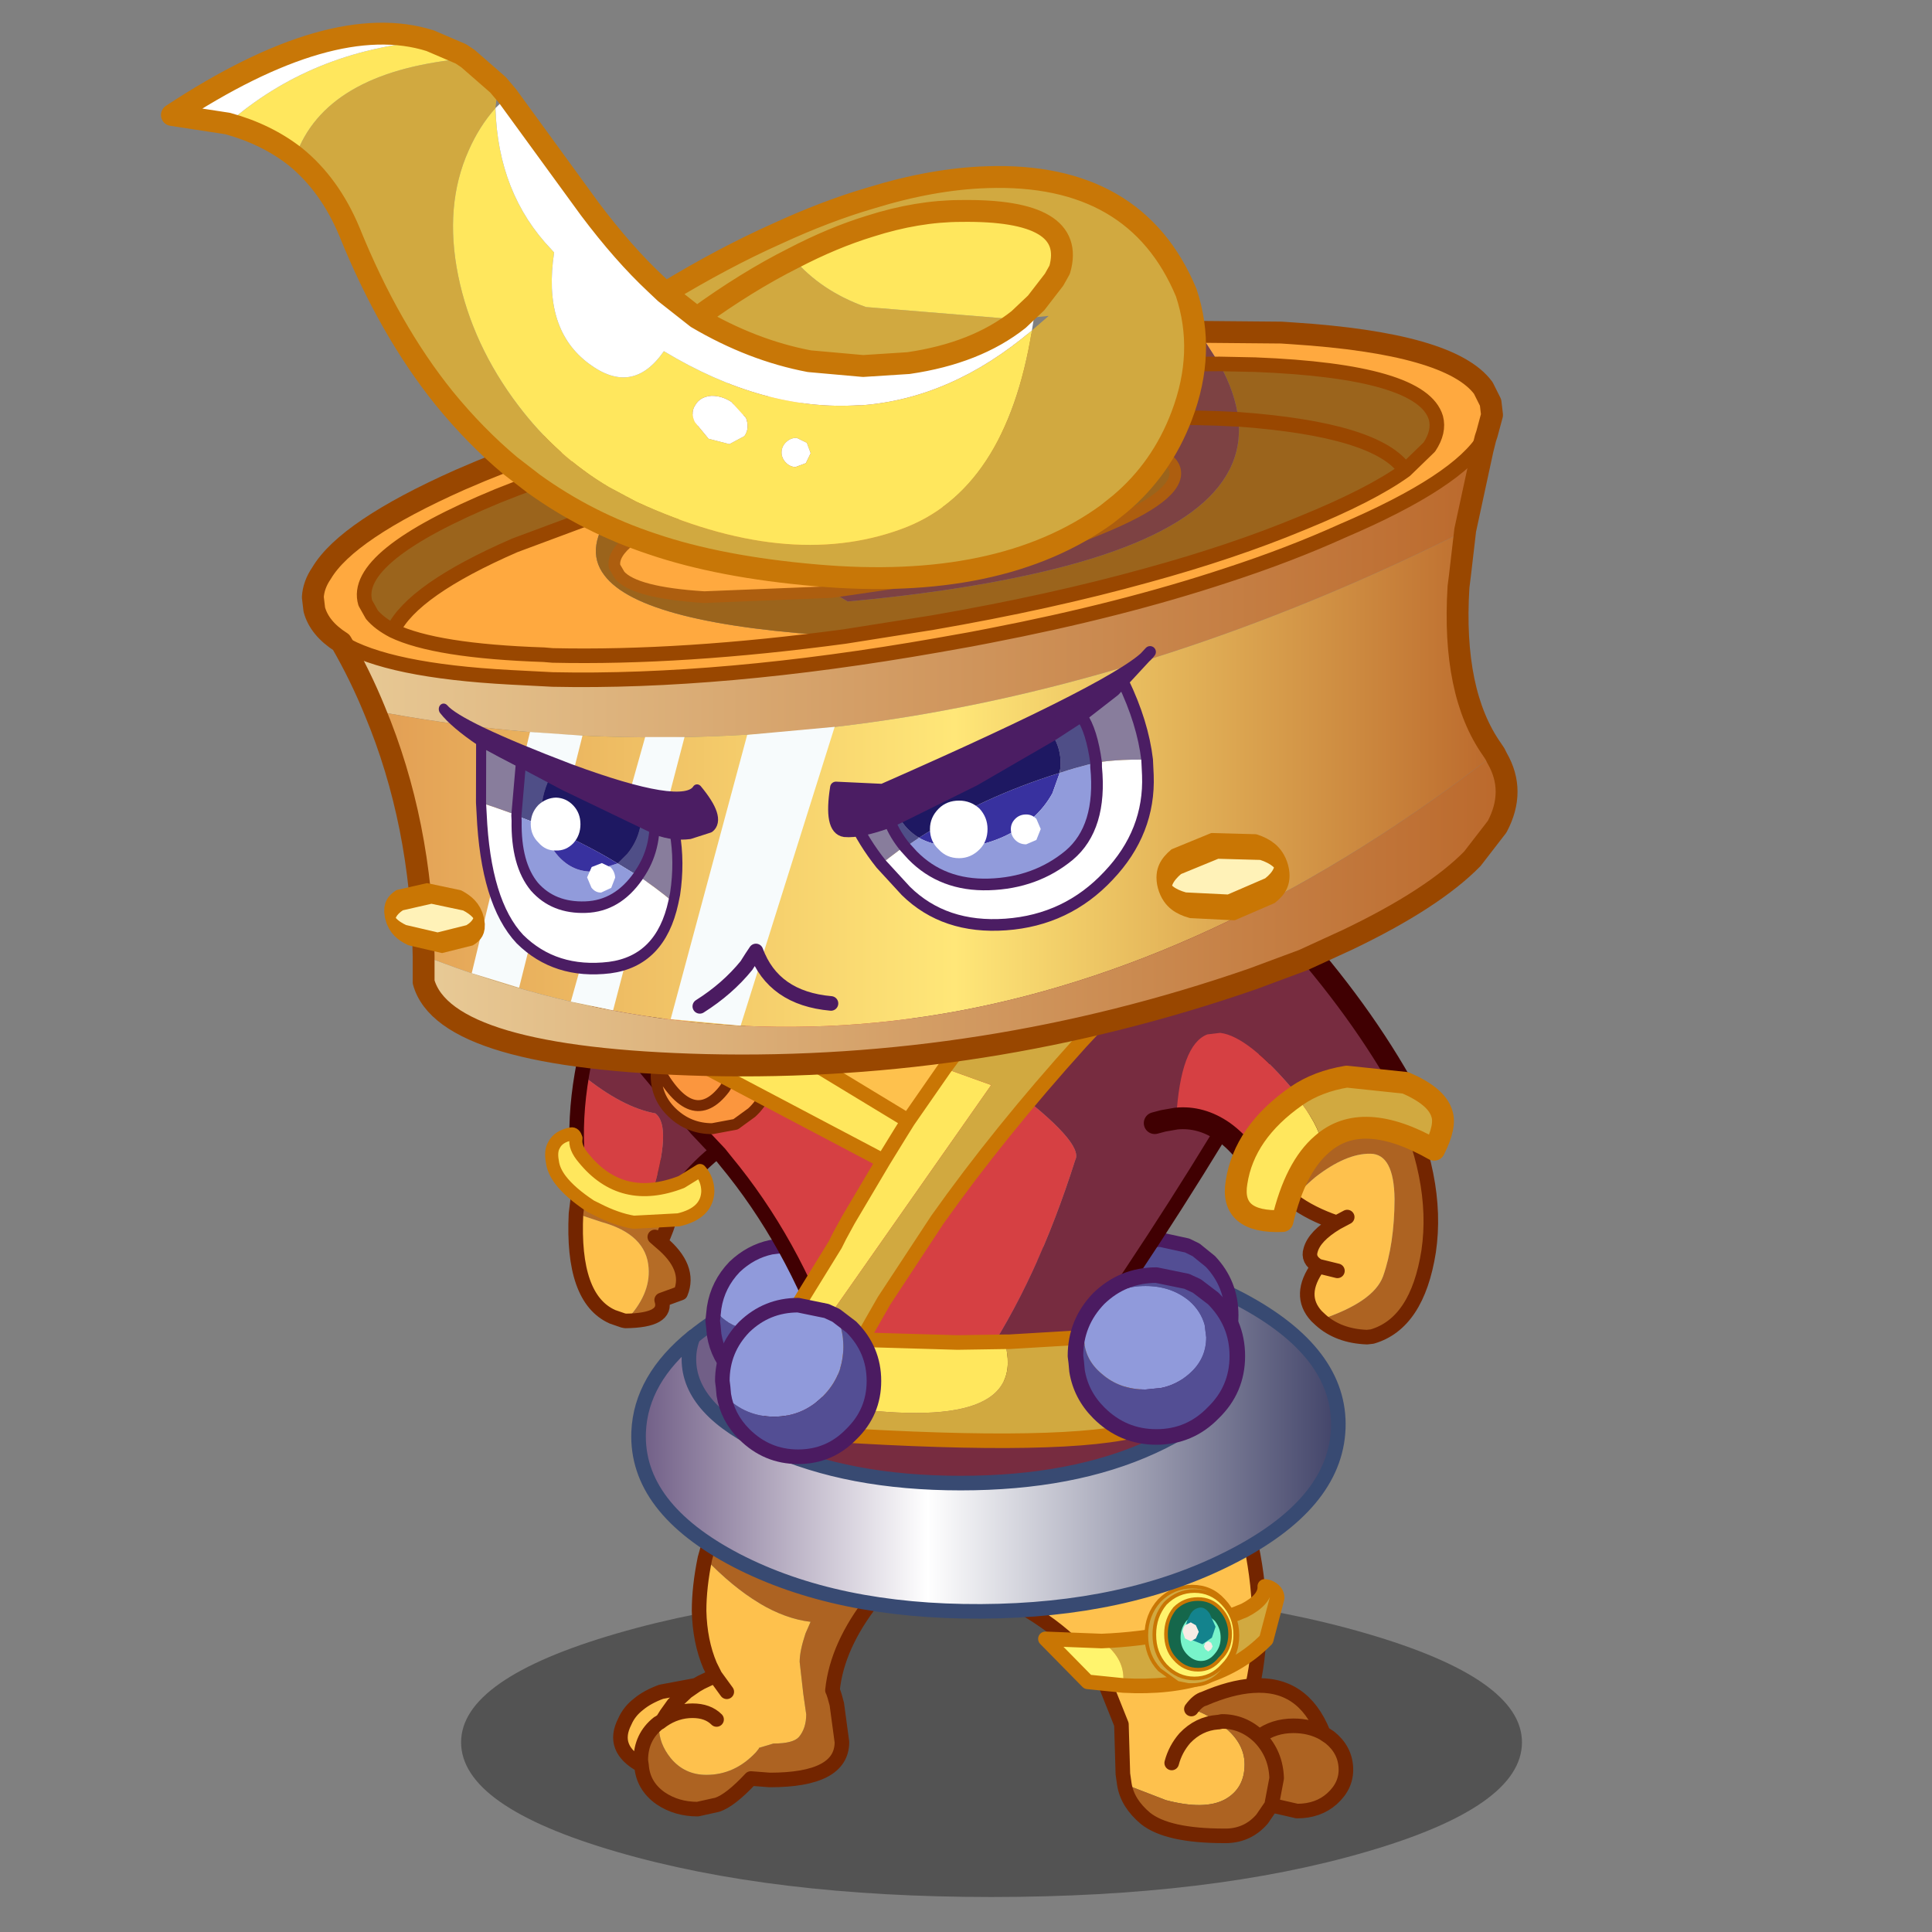 <svg xmlns:ffdec="https://www.free-decompiler.com/flash" xmlns:xlink="http://www.w3.org/1999/xlink" ffdec:objectType="frame" height="90" width="90" xmlns="http://www.w3.org/2000/svg"><rect width="100%" height="100%" fill="#808080" stroke="none"/><use ffdec:characterId="34" height="88.45" transform="translate(-.65 .55)" width="74" xlink:href="#a"/><defs><g id="a" transform="translate(.65 -.55)"><use ffdec:characterId="1" height="42.3" transform="translate(21.48 73.988) scale(.34)" width="145.35" xlink:href="#b"/><use ffdec:characterId="2" height="20.7" transform="translate(28.56 70.56) scale(.679)" width="18.65" xlink:href="#c"/><use ffdec:characterId="3" height="21.65" transform="translate(46.91 71.16) scale(.679)" width="23.75" xlink:href="#d"/><use ffdec:characterId="4" height="7.85" transform="translate(48.36 73.56) scale(.679)" width="16.9" xlink:href="#e"/><use ffdec:characterId="5" height="6.95" transform="translate(53.332 73.844) scale(.679)" width="6.45" xlink:href="#f"/><use ffdec:characterId="6" height="16.6" transform="translate(31.914 57.86) scale(.679)" width="37.5" xlink:href="#g"/><use ffdec:characterId="7" height="23.45" transform="matrix(.673 -.089 .089 .673 24.946 46.407)" width="21" xlink:href="#h"/><use ffdec:characterId="8" height="8.95" transform="matrix(.6 -.112 .112 .6 25.173 52.78)" width="12.3" xlink:href="#i"/><use ffdec:characterId="9" height="11.4" transform="translate(32.86 57.66) scale(.679)" width="11.4" xlink:href="#j"/><use ffdec:characterId="10" height="9.5" transform="translate(35.273 63.622) scale(.679)" width="30.15" xlink:href="#k"/><use ffdec:characterId="11" height="25.1" transform="translate(29.41 58.36) scale(.679)" width="49" xlink:href="#l"/><use ffdec:characterId="12" height="11.4" transform="matrix(.637 0 0 .677 50.431 57.411)" width="11.4" xlink:href="#m"/><use ffdec:characterId="13" height="34.45" transform="translate(29.277 40.594) scale(.679)" width="45.15" xlink:href="#n"/><use ffdec:characterId="14" height="18.05" transform="rotate(9.544 -267.014 381.873) scale(.679)" width="12.7" xlink:href="#o"/><use ffdec:characterId="15" height="19.05" transform="rotate(9.544 -225.411 350.369) scale(.679)" width="18.75" xlink:href="#p"/><use ffdec:characterId="16" height="12.6" transform="rotate(9.544 -261.77 372.755) scale(.679)" width="14.8" xlink:href="#q"/><use ffdec:characterId="17" height="8.25" transform="translate(38.21 61.86) scale(.679)" width="22.6" xlink:href="#r"/><use ffdec:characterId="18" height="25.85" transform="translate(30.896 46.234) scale(.679)" width="31.85" xlink:href="#s"/><use ffdec:characterId="19" height="11.4" transform="translate(49.737 59.037) scale(.725)" width="11.4" xlink:href="#t"/><use ffdec:characterId="20" height="11.4" transform="translate(33.31 60.46) scale(.679)" width="11.4" xlink:href="#u"/><use ffdec:characterId="21" height="51.9" transform="translate(14.064 14.916) scale(.679)" width="83.4" xlink:href="#v"/><use ffdec:characterId="22" height="37.25" transform="rotate(2.781 -7.472 159.53) scale(.679)" width="72.4" xlink:href="#w"/><use ffdec:characterId="23" height="19.55" transform="translate(38.568 30.098) scale(.679)" width="22.5" xlink:href="#x"/><use ffdec:characterId="24" height="20.35" transform="matrix(-.576 .1 .115 .664 32.178 30.773)" width="20.45" xlink:href="#y"/><use ffdec:characterId="25" height="7" transform="matrix(-.576 .1 .115 .664 27.95 36.8)" width="5.95" xlink:href="#z"/><use ffdec:characterId="26" height="4.8" transform="translate(32.26 43.96) scale(.679)" width="10" xlink:href="#A"/><use ffdec:characterId="27" height="5.1" transform="matrix(.427 -.076 .213 .796 53.398 39.347)" width="14.2" xlink:href="#B"/><use ffdec:characterId="27" height="5.1" transform="matrix(.325 .001 .137 .638 17.585 41.134)" width="14.2" xlink:href="#B"/></g><g id="c"><path d="M5.8 2.5 6.5 0l11.15 4.95q-2.6 3.15-3.05 6.2l-.05.4.05.1.1.3.15.55.35 2.6q0 2.6-4.95 2.6l-1.3-.1q-1.4 1.5-2.3 1.8l-1.35.3q-1.45 0-2.55-.75-1.2-.85-1.3-2.25l-.05-.35q0-1.6 1.2-2.55l.1-.05-.05.35q0 1.1.8 2.1.95 1.15 2.45 1.15 1.95 0 3.4-1.55l.2-.25v-.05l1-.3q1.35 0 1.75-.45.5-.6.5-1.55l-.2-1.4-.25-2.2q0-.75.4-1.95l.35-.8Q9.6 6.45 5.8 2.5" fill="#ad6322" fill-rule="evenodd" transform="translate(.5 .5)"/><path d="M5.8 2.5q3.8 3.95 7.25 4.35l-.35.8q-.4 1.2-.4 1.95l.25 2.2.2 1.4q0 .95-.5 1.55-.4.45-1.75.45l-1 .3v.05l-.2.25q-1.45 1.55-3.4 1.55-1.5 0-2.45-1.15-.8-1-.8-2.1l.05-.35-.1.05q-1.2.95-1.2 2.55l.05.35q-2.1-1.15-1.15-3 .3-.7.95-1.2.6-.5 1.55-.85l2.4-.45.35-.2.95-.45-.35-.7Q5.45 8.2 5.4 6.1q0-1.65.4-3.6M3.15 13.2l.5-.7.9-.85.65-.45-.65.45-.9.85-.5.7q-.45 0-.45.55l.2-.15.25-.4m3.45.35q-.6-.6-1.65-.6-1.1 0-2.05.65.95-.65 2.05-.65 1.05 0 1.65.6m.7-1.9-.8-1.1.8 1.1" fill="#fec14d" fill-rule="evenodd" transform="translate(.5 .5)"/><path d="M1.45 16.7q.1 1.4 1.3 2.25 1.1.75 2.55.75l1.35-.3q.9-.3 2.3-1.8l1.3.1q4.95 0 4.95-2.6l-.35-2.6-.15-.55-.1-.3-.05-.1.05-.4q.45-3.05 3.05-6.2L6.5 0l-.7 2.5q-.4 1.95-.4 3.6.05 2.1.75 3.75l.35.7.8 1.1m-4.6 2.1-.1.05q-1.2.95-1.2 2.55l.05.35q-2.1-1.15-1.15-3 .3-.7.95-1.2.6-.5 1.55-.85l2.4-.45.35-.2.95-.45m-1.3.65-.65.45-.9.85-.5.7-.25.4q.95-.65 2.05-.65 1.05 0 1.65.6m-3.9.2.2-.15" fill="none" stroke="#732500" stroke-linecap="round" stroke-linejoin="round" transform="translate(.5 .5)"/></g><g id="d"><path d="m7.55 17.1-.1-.7-.1-3.4-1-2.5Q4.45 7.05 0 4.65L16.1 0q1.3 5.6.25 10.35-1.5.1-3.35.9-.4.1-.85.7.8.2 1.8.9H14v.05l.1.05q1.7 1.2 1.7 2.8 0 1.65-1.35 2.4-1.4.75-4.05.05l-2.85-1.1m3.25-1.45q.25-.95.9-1.7.95-1 2.25-1.1-1.3.1-2.25 1.1-.65.75-.9 1.7" fill="#fec14d" fill-rule="evenodd" transform="translate(.5 .5)"/><path d="m7.55 17.1 2.85 1.1q2.65.7 4.05-.05 1.35-.75 1.35-2.4 0-1.6-1.7-2.8l-.1-.05v-.05h-.05q-1-.7-1.8-.9.45-.6.85-.7 1.85-.8 3.35-.9 3.45-.25 4.85 3.25l.45.3q1.05.85 1.1 2.1.05 1.2-.95 2.1-.95.85-2.4.85l-1.75-.4-.65.95q-.95 1.1-2.4 1.15h-.2q-3.9 0-5.4-1.2-1.25-1.05-1.45-2.35m10.1 1.45L18 16.7q-.05-1.65-1.15-2.8l-.05-.05q-1.1-1.05-2.55-1.05l-.25.05.25-.05q1.45 0 2.55 1.05 1-.75 2.35-.75 1.15 0 2.05.5-.9-.5-2.05-.5-1.35 0-2.35.75l.05.05q1.1 1.15 1.15 2.8l-.35 1.85" fill="#ad6322" fill-rule="evenodd" transform="translate(.5 .5)"/><path d="M16.35 10.35Q17.4 5.6 16.1 0L0 4.65q4.45 2.4 6.35 5.85l1 2.5.1 3.4.1.7q.2 1.3 1.45 2.35 1.5 1.2 5.4 1.2h.2q1.45-.05 2.4-1.15l.65-.95 1.75.4q1.45 0 2.4-.85 1-.9.95-2.1-.05-1.25-1.1-2.1l-.45-.3q-1.4-3.5-4.85-3.25-1.5.1-3.35.9-.4.1-.85.7m1.8.9q-1.3.1-2.25 1.1-.65.75-.9 1.7m3.2-2.8.25-.05q1.45 0 2.55 1.05 1-.75 2.35-.75 1.15 0 2.05.5m-4.4.25.05.05q1.1 1.15 1.15 2.8l-.35 1.85" fill="none" stroke="#732500" stroke-linecap="round" stroke-linejoin="round" transform="translate(.5 .5)"/></g><g id="e"><path d="M5.35 6.8 2.9 6.55 0 3.6l3.85.15q1.5 1.1 1.5 2.55v.5" fill="#fff46d" fill-rule="evenodd" transform="translate(.5 .5)"/><path d="M5.35 6.8v-.5q0-1.45-1.5-2.55 5.25-.2 9.8-2.1Q15.1.9 15.05 0l.25.05q.6.25.6.75l-.75 2.85q-3.45 3.5-9.8 3.15" fill="#d1a940" fill-rule="evenodd" transform="translate(.5 .5)"/><path d="M3.85 3.75 0 3.6l2.9 2.95 2.45.25q6.35.35 9.8-3.15L15.9.8q0-.5-.6-.75L15.05 0q.05.9-1.4 1.65-4.55 1.9-9.8 2.1z" fill="none" stroke="#c97604" stroke-linecap="round" stroke-linejoin="round" transform="translate(.5 .5)"/></g><g id="f"><path d="M14.1 5.05q.7.75.7 1.75 0 1.05-.7 1.7-.6.75-1.5.75-.95 0-1.6-.75-.6-.65-.6-1.7 0-1 .6-1.75.65-.65 1.6-.65.9 0 1.5.65" fill="#15674b" fill-rule="evenodd" transform="translate(-8.95 -3.45)"/><path d="M15.15 6.85q0 1.25-.85 2.1-.8.9-1.95.9t-2-.9q-.75-.85-.75-2.1t.75-2.15q.85-.85 2-.85t1.95.85q.85.9.85 2.15m-1.05-1.8q-.6-.65-1.5-.65-.95 0-1.6.65-.6.75-.6 1.75 0 1.05.6 1.7.65.75 1.6.75.9 0 1.5-.75.7-.65.7-1.7 0-1-.7-1.75" fill="#fff46d" fill-rule="evenodd" transform="translate(-8.95 -3.45)"/><path d="M15.3 6.9q0 1.4-.95 2.35-.85 1.05-2.15 1.05h-.25l-.75-.15-1.25-.9q-.9-.95-.9-2.35 0-1.4.9-2.4.95-.95 2.25-.95t2.15.95q.95 1 .95 2.4m-.15-.05q0-1.25-.85-2.15-.8-.85-1.95-.85t-2 .85q-.75.9-.75 2.15t.75 2.1q.85.9 2 .9t1.95-.9q.85-.85.85-2.1" fill="#d1a940" fill-rule="evenodd" transform="translate(-8.95 -3.45)"/><path d="M6.35 3.45q0 1.4-.95 2.35-.85 1.05-2.15 1.05H3l-.75-.15L1 5.8Q.1 4.85.1 3.45q0-1.4.9-2.4Q1.95.1 3.25.1t2.15.95q.95 1 .95 2.4M6.2 3.4q0 1.25-.85 2.1-.8.9-1.95.9t-2-.9Q.65 4.65.65 3.4t.75-2.15Q2.25.4 3.4.4t1.95.85q.85.9.85 2.15M5.15 1.6q.7.75.7 1.75 0 1.05-.7 1.7-.6.75-1.5.75-.95 0-1.6-.75-.6-.65-.6-1.7 0-1 .6-1.75.65-.65 1.6-.65.9 0 1.5.65z" fill="none" stroke="#c97604" stroke-linecap="round" stroke-linejoin="round" stroke-width=".25"/><path d="M12.8 8.65q-.55 0-1-.5-.4-.45-.4-1.1 0-.65.4-1.15.45-.4 1-.4t.95.4q.4.5.4 1.15 0 .65-.4 1.1-.4.5-.95.5" fill="#78f4ca" fill-rule="evenodd" transform="translate(-8.95 -3.45)"/><path d="m13.8 6.3-.25.75-.65.45-.75-.3q-.35-.25-.35-.65-.1-.45.2-.95.2-.5.65-.6.4-.1.75.4l.4.9" fill="#13838d" fill-rule="evenodd" transform="translate(-8.95 -3.45)"/><path d="m12.45 7.1-.35.2-.4-.2-.15-.45q0-.25.15-.45l.4-.2.35.2.2.45-.2.45m1.05.75-.2.15-.2-.15-.1-.2.1-.25.2-.1.2.1.1.25-.1.2" fill="#f8ebe5" fill-rule="evenodd" transform="translate(-8.95 -3.45)"/></g><g id="g"><path d="M.3 6.05Q1.8 4.8 3.95 3.7 11.05.05 21 0l8.9.8 1.9.75q5.5 2.5 5.5 6.05 0 3.5-5.5 6-5.45 2.5-13.15 2.5t-13.2-2.5Q0 11.1 0 7.6q0-.8.3-1.55" fill="#715f87" fill-rule="evenodd" transform="translate(.2 .5)"/><path d="M.3 6.05Q1.8 4.8 3.95 3.7 11.05.05 21 0l8.9.8" fill="none" stroke="#384a72" stroke-linecap="round" stroke-linejoin="round" transform="translate(.2 .5)"/></g><g id="h"><path d="m-6.35 3.45 1.05-4 6.35 2q-.85 3.2-1.9 4.7Q1 8.15.05 9.8l-1.35.3q.25 1.45-2.65 1.1Q-2 9.65-1.9 7.8q.15-2.3-2.8-3.55l-1.65-.8m5.5 2.7-.35-.4.35.4" fill="#b56c26" fill-rule="evenodd" transform="translate(7.15 11.7)"/><path d="m-3.95 11.2-.15-.05-.7-.35q-2.6-1.6-1.55-7.35l1.65.8Q-1.75 5.5-1.9 7.8q-.1 1.85-2.05 3.4" fill="#fec14d" fill-rule="evenodd" transform="translate(7.15 11.7)"/><path d="m-6.35 3.45 1.05-4 6.35 2q-.85 3.2-1.9 4.7Q1 8.15.05 9.8l-1.35.3q.25 1.45-2.65 1.1l-.15-.05-.7-.35q-2.6-1.6-1.55-7.35m5.15 2.3.35.4" fill="none" stroke="#732500" stroke-linecap="round" stroke-linejoin="round" transform="translate(7.15 11.7)"/><path d="M-4.7-5.95q.8-2.6 2.25-5.25l6.7 2.45q8.15.6 9 3.3.8 2.65-6.5 4.65-3.3.95-6 3.7h-1.8Q1-1.6-.05-2.65q-2.2-.7-4.65-3.3" fill="#772c40" fill-rule="evenodd" transform="translate(7.15 11.7)"/><path d="M-1.05 2.9q-3.2-.45-4.7-3.2.15-2.75 1.05-5.65 2.45 2.6 4.65 3.3Q1-1.6-1.05 2.9" fill="#d64043" fill-rule="evenodd" transform="translate(7.15 11.7)"/><path d="M-4.7-5.95q.8-2.6 2.25-5.25l6.7 2.45q8.15.6 9 3.3.8 2.65-6.5 4.65-3.3.95-6 3.7h-1.8q-3.2-.45-4.7-3.2.15-2.75 1.05-5.65z" fill="none" stroke="#400002" stroke-linecap="round" stroke-linejoin="round" transform="translate(7.15 11.7)"/></g><g id="i"><path d="M11.4 6.1q-.35 1.65-2.6 1.75L5.4 7.4q-1.25-.45-2.6-1.5l-.4-.3Q1.05 4.3.5 3.2.1 2.4.15 1.7.15.9.5.5q.45-.6 1.45-.6.25 0 .3.4-.25.65.3 1.6 2.2 4.05 7 3.15l1.55-.6q.45.75.3 1.65" fill="#ffe75d" fill-rule="evenodd" transform="translate(.35 .6)"/><path d="M11.4 6.1q-.35 1.65-2.6 1.75L5.4 7.4q-1.25-.45-2.6-1.5l-.4-.3Q1.05 4.3.5 3.2.1 2.4.15 1.7.15.9.5.5q.45-.6 1.45-.6.25 0 .3.4-.25.65.3 1.6 2.2 4.05 7 3.15l1.55-.6q.45.75.3 1.65z" fill="none" stroke="#c97604" stroke-linecap="round" stroke-linejoin="round" transform="translate(.35 .6)"/></g><g id="j"><path d="M4 .15q.6.2 1.1.65.95.85.95 2.1 0 1.2-.95 2.05-.9.85-2.25.85-1.3 0-2.25-.85L.1 4.3q.25-1.6 1.4-2.8Q2.6.45 4 .15" fill="#909adb" fill-rule="evenodd" transform="translate(.5 .5)"/><path d="M4 .15 5.2 0l1.95.4.65.3 1.05.8q1.55 1.55 1.55 3.7 0 2.15-1.55 3.65-1.5 1.55-3.65 1.55T1.5 8.85Q.35 7.7.1 6.15L.05 5.6 0 5.2l.1-.9.5.65q.95.85 2.25.85 1.35 0 2.25-.85.95-.85.95-2.05 0-1.25-.95-2.1Q4.6.35 4 .15" fill="#534e94" fill-rule="evenodd" transform="translate(.5 .5)"/><path d="m.1 4.3-.1.9.05.4.05.55q.25 1.55 1.4 2.7 1.55 1.55 3.7 1.55 2.15 0 3.65-1.55 1.55-1.5 1.55-3.65T8.85 1.5L7.8.7 7.15.4 5.2 0 4 .15Q2.6.45 1.5 1.5.35 2.7.1 4.3z" fill="none" stroke="#4b1b61" stroke-linecap="round" stroke-linejoin="round" transform="translate(.5 .5)"/></g><g id="k"><path d="M-10.3 3q-4.25-1.25-4.25-3t4.25-3Q-6-4.25 0-4.25q6.05 0 10.3 1.25 4.3 1.25 4.3 3t-4.3 3Q6.05 4.25 0 4.25q-6 0-10.3-1.25" fill="#772c40" fill-rule="evenodd" transform="translate(15.05 4.75)"/><path d="M-10.3 3q-4.25-1.25-4.25-3t4.25-3Q-6-4.25 0-4.25q6.05 0 10.3 1.25 4.3 1.25 4.3 3t-4.3 3Q6.05 4.25 0 4.25q-6 0-10.3-1.25z" fill="none" stroke="#400002" stroke-linecap="round" stroke-linejoin="round" transform="translate(15.05 4.75)"/></g><g id="l"><path d="M6.7 20.6Q-.2 17 0 11.8q.15-3.65 3.75-6.55-.3.75-.3 1.55 0 3.5 5.45 6 5.5 2.5 13.2 2.5 7.7 0 13.15-2.5 5.5-2.5 5.5-6 0-3.55-5.5-6.05L33.35 0q4.4.85 7.95 2.7 6.9 3.65 6.7 8.85-.2 5.2-7.4 8.85-7.15 3.65-17.1 3.7-9.95.05-16.8-3.5" fill="url(#C)" fill-rule="evenodd" transform="translate(.5 .5)"/><path d="M6.7 20.6Q-.2 17 0 11.8q.15-3.65 3.75-6.55-.3.75-.3 1.55 0 3.5 5.45 6 5.5 2.5 13.2 2.5 7.7 0 13.15-2.5 5.5-2.5 5.5-6 0-3.55-5.5-6.05L33.35 0q4.4.85 7.95 2.7 6.9 3.65 6.7 8.85-.2 5.2-7.4 8.85-7.15 3.65-17.1 3.7-9.95.05-16.8-3.5z" fill="none" stroke="#384a72" stroke-linecap="round" stroke-linejoin="round" transform="translate(.5 .5)"/></g><g id="m"><path d="m7.15.4.65.3 1.05.8q1.55 1.55 1.55 3.7 0 2.15-1.55 3.65-1.5 1.55-3.65 1.55T1.5 8.85Q.35 7.7.1 6.15L.05 5.6 0 5.2q0-2.15 1.5-3.7Q3.05 0 5.2 0l1.95.4" fill="#534e94" fill-rule="evenodd" transform="translate(.5 .5)"/><path d="m7.15.4.65.3 1.05.8q1.55 1.55 1.55 3.7 0 2.15-1.55 3.65-1.5 1.55-3.65 1.55T1.5 8.85Q.35 7.7.1 6.15L.05 5.6 0 5.2q0-2.15 1.5-3.7Q3.05 0 5.2 0l1.95.4z" fill="none" stroke="#4b1b61" stroke-linecap="round" stroke-linejoin="round" transform="translate(.5 .5)"/></g><g id="n"><path d="m-12.6-13.1 28.4-3.55Q21.4-18 22.1-6.2q-5.45 9.55-11.7 18.75L8.75 15Q5 16.15 1.6 16.5q3.85-5.65 6.5-14Q9.35.15-12.6-13.1" fill="#772c40" fill-rule="evenodd" transform="translate(22.55 17.3)"/><path d="M1.6 16.5q-5.65.6-10.3-1-2.6-7.4-7.2-12.95l-.4-.5-1.6-1.7-4.15-4.95 4.3-7.85 5.15-.65Q9.35.15 8.1 2.5q-2.65 8.35-6.5 14" fill="#d64043" fill-rule="evenodd" transform="translate(22.55 17.3)"/><path d="m-12.6-13.1 28.4-3.55Q21.4-18 22.1-6.2q-5.45 9.55-11.7 18.75L8.75 15Q5 16.15 1.6 16.5q-5.65.6-10.3-1-2.6-7.4-7.2-12.95l-.4-.5-1.6-1.7-4.15-4.95 4.3-7.85 5.15-.65z" fill="none" stroke="#400002" stroke-linecap="round" stroke-linejoin="round" transform="translate(22.55 17.3)"/><path d="M-16.8-6.95q1.6 0 2.7 1.05.75.7 1 1.55l.1.4.05.65q0 1.5-1.15 2.55l-1.1.8-1.6.3q-1.6 0-2.75-1.1-1.1-1.05-1.1-2.55l.05-.65q.2-1.1 1.05-1.95 1.15-1.05 2.75-1.05m3.8 3q-1.6-.8-2.95 1.55Q-18.2.55-20.6-3.95q2.4 4.5 4.65 1.55Q-14.6-4.75-13-3.95" fill="#fb963e" fill-rule="evenodd" transform="translate(22.55 17.3)"/><path d="M5.75 10.35q1.6 0 2.7 1.05.75.7 1 1.55l.1.4.05.65q0 1.5-1.15 2.55l-1.1.8-1.6.3q-1.6 0-2.75-1.1Q1.9 15.5 1.9 14l.05-.65q.2-1.1 1.05-1.95 1.15-1.05 2.75-1.05m-3.8 3q2.4 4.5 4.65 1.55 1.35-2.35 2.95-1.55" fill="none" stroke="#762902" stroke-linecap="round" stroke-linejoin="round" stroke-width=".75"/></g><g id="o"><path d="M5.15 16.35q3.4-1.8 3.75-3.65.4-2.3-.1-5.35-.55-3.05-2.15-2.8Q5 4.8 3.2 6.75 2.3 7.8 1.95 8.6L0 7.2Q.8 1.75 7.7 0q3.9 5.4 4 10.5.05 5-2.85 6.4l-.35.1q-1.95.25-3.35-.65" fill="#ad6322" fill-rule="evenodd" transform="translate(.5 .5)"/><path d="M5.15 9.6q-1.85-.3-3.2-1 .35-.8 1.25-1.85Q5 4.8 6.65 4.55q1.6-.25 2.15 2.8.5 3.05.1 5.35-.35 1.85-3.75 3.65l-.3-.2q-1.55-1.2-.45-3.4-.8-.3-.7-1 .1-1 1.45-2.15l.65-.5-.65.5m.6 3.25-1.35-.1 1.35.1" fill="#fec14d" fill-rule="evenodd" transform="translate(.5 .5)"/><path d="M1.95 8.6q1.35.7 3.2 1l.65-.5m-.65.5Q3.8 10.75 3.7 11.75q-.1.7.7 1l1.35.1m-.6 3.5q1.4.9 3.35.65l.35-.1q2.9-1.4 2.85-6.4-.1-5.1-4-10.5Q.8 1.75 0 7.2l1.95 1.4m2.45 4.15q-1.1 2.2.45 3.4l.3.2" fill="none" stroke="#732500" stroke-linecap="round" stroke-linejoin="round" transform="translate(.5 .5)"/></g><g id="p"><path d="M7.45-1.65q5.85 4.75 9.8 9.95-4.3.4-6.45 2.6-.7-1.25-1.6-2.05-3.85-3.3-5.8-3.2l-.85.25q-1.7 1-1.15 6.05l-.85.3-.55.25 1.05-8.45q3.4-5.2 5.15-6.5L8.95.45l-1.5-2.1" fill="#772c40" fill-rule="evenodd" transform="translate(.75 2.45)"/><path d="M1.4 11.95Q.85 6.9 2.55 5.9l.85-.25q1.95-.1 5.8 3.2.9.8 1.6 2.05-1.85 1.85-2.25 4.95-1.85-2.6-3.8-3.55-1.7-.8-3.35-.35" fill="#d64043" fill-rule="evenodd" transform="translate(.75 2.45)"/><path d="M11.55 13.35q2.15-2.2 6.45-2.6Q14.05 5.55 8.2.8M.75 14.95l.55-.25.85-.3q1.65-.45 3.35.35 1.95.95 3.8 3.55.4-3.1 2.25-4.95" fill="none" stroke="#400002" stroke-linecap="round" stroke-linejoin="round" stroke-width="1.5"/></g><g id="q"><path d="M3.05 2.35Q4.9 4 5.35 5.3q-1.55 1.85-1.8 5.65Q0 11.7 0 8.85q-.05-3.45 3.05-6.5" fill="#ffe75d" fill-rule="evenodd" transform="translate(.75 .75)"/><path d="m3.05 2.35.05-.05Q4.35 1.1 6.25.45L10.3.2q2.25.55 2.8 1.65.45.8-.1 2.55-5.35-1.95-7.65.9Q4.9 4 3.05 2.35" fill="#d1a940" fill-rule="evenodd" transform="translate(.75 .75)"/><path d="M6.1 6.05q2.3-2.85 7.65-.9.55-1.75.1-2.55-.55-1.1-2.8-1.65L7 1.2q-1.9.65-3.15 1.85l-.05.05Q.7 6.15.75 9.6q0 2.85 3.55 2.1.25-3.8 1.8-5.65z" fill="none" stroke="#c97604" stroke-linecap="round" stroke-linejoin="round" stroke-width="1.5"/></g><g id="r"><path d="M12.15.45h.3l7.6-.45 1.55 6.4q-5 1.45-21.6.4l.1-2Q14 6.95 12.15.45" fill="#d1a940" fill-rule="evenodd" transform="translate(.5 .5)"/><path d="M.1 4.8.35.25 8.9.5l3.25-.05Q14 6.95.1 4.8" fill="#ffe75d" fill-rule="evenodd" transform="translate(.5 .5)"/><path d="M12.15.45h.3l7.6-.45 1.55 6.4q-5 1.45-21.6.4l.1-2L.35.25 8.9.5l3.25-.05z" fill="none" stroke="#c97604" stroke-linecap="round" stroke-linejoin="round" transform="translate(.5 .5)"/></g><g id="s"><path d="m-6.15 11.65-1-2.3L-4.1 4.4l.3-.6.6-1.1 2.4-4.05-14.6-7.7 6.9-.75L.9-4.1l2.5-3.6 3.2 1.15-12.75 18.2m5.35-13L.4-3.3l.5-.8-.5.8-1.2 1.95" fill="#ffe75d" fill-rule="evenodd" transform="translate(15.9 12.9)"/><path d="m5.7-10.8 5.65-.75 4.1-.85-2.7 2.9Q7.15-3.3 2.9 2.7L-.75 8.25l-2.4 4.2-1.15-.2-1.85-.6L6.6-6.55 3.4-7.7l2.3-3.1" fill="#d1a940" fill-rule="evenodd" transform="translate(15.9 12.9)"/><path d="m-8.5-9.8 1.35-.1 12.85-.9-2.3 3.1L.9-4.1l-9.4-5.7" fill="#fec14d" fill-rule="evenodd" transform="translate(15.9 12.9)"/><path d="m-8.5-9.8 1.35-.1 12.85-.9 5.65-.75 4.1-.85-2.7 2.9Q7.15-3.3 2.9 2.7L-.75 8.25l-2.4 4.2-1.15-.2-1.85-.6-1-2.3L-4.1 4.4l.3-.6.6-1.1 2.4-4.05-14.6-7.7 6.9-.75L.9-4.1l2.5-3.6 2.3-3.1M.9-4.1l-.5.8-1.2 1.95" fill="none" stroke="#c97604" stroke-linecap="round" stroke-linejoin="round" transform="translate(15.9 12.9)"/></g><g id="t"><path d="M8.4 4q0 1.4-1.1 2.35-.8.7-1.8.9l-1 .1q-1.65 0-2.8-1Q.55 5.4.55 4q0-1.4 1.15-2.35Q2.85.7 4.5.7t2.8.95q.75.65 1 1.55l.1.8" fill="#909adb" fill-rule="evenodd" transform="translate(.5 .5)"/><path d="m7.15.4.65.3 1.05.8q1.55 1.55 1.55 3.7 0 2.15-1.55 3.65-1.5 1.55-3.65 1.55T1.5 8.85Q.35 7.7.1 6.15L.05 5.6 0 5.2q0-2.15 1.5-3.7Q3.05 0 5.2 0l1.95.4M8.4 4l-.1-.8q-.25-.9-1-1.55Q6.15.7 4.5.7t-2.8.95Q.55 2.6.55 4q0 1.4 1.15 2.35 1.15 1 2.8 1l1-.1q1-.2 1.8-.9Q8.4 5.4 8.4 4" fill="#534e94" fill-rule="evenodd" transform="translate(.5 .5)"/><path d="m7.15.4.65.3 1.05.8q1.55 1.55 1.55 3.7 0 2.15-1.55 3.65-1.5 1.55-3.65 1.55T1.5 8.85Q.35 7.7.1 6.15L.05 5.6 0 5.2q0-2.15 1.5-3.7Q3.05 0 5.2 0l1.95.4z" fill="none" stroke="#4b1b61" stroke-linecap="round" stroke-linejoin="round" transform="translate(.5 .5)"/></g><g id="u"><path d="M.1 6.15.05 5.6 0 5.2q0-2.15 1.5-3.7Q3.05 0 5.2 0l1.95.4.65.3q.5.95.5 2.15 0 2-1.4 3.4t-3.35 1.4Q1.6 7.65.2 6.25l-.1-.1" fill="#909adb" fill-rule="evenodd" transform="translate(.5 .5)"/><path d="m7.8.7 1.05.8q1.55 1.55 1.55 3.7 0 2.15-1.55 3.65-1.5 1.55-3.65 1.55T1.5 8.85Q.35 7.7.1 6.15l.1.1q1.4 1.4 3.35 1.4 1.95 0 3.35-1.4 1.4-1.4 1.4-3.4 0-1.2-.5-2.15" fill="#534e94" fill-rule="evenodd" transform="translate(.5 .5)"/><path d="M.1 6.15.05 5.6 0 5.2q0-2.15 1.5-3.7Q3.05 0 5.2 0l1.95.4.65.3 1.05.8q1.55 1.55 1.55 3.7 0 2.15-1.55 3.65-1.5 1.55-3.65 1.55T1.5 8.85Q.35 7.7.1 6.15z" fill="none" stroke="#4b1b61" stroke-linecap="round" stroke-linejoin="round" transform="translate(.5 .5)"/></g><g id="v"><path d="m19.9-25.15 5.6.05.75.05q10.85.7 13.1 3.75l.5 1 .1.85-.35 1.3-.15.25q-1.8 3-9.75 6.4-3.65 1.65-7.95 3.05-7.25 2.4-16.3 4.15l-1.3.25-2.25.4q-14.8 2.6-26.4 2.35l-2.9-.15q-8.4-.45-11.6-2.4-1.5-.95-1.85-2.25l-.1-.85q.05-.85.6-1.65 1.75-2.95 9.5-6.4 11.2-4.9 27.9-7.75L3.8-23.8-.3-21l-2.55.4q-15.2 2.6-25.4 6.7-10.05 4.15-9.1 7.35l.45.8q.5.6 1.45 1.1 2.9 1.4 10.35 1.65l.6.05q8.9.2 20.05-1.3-11.15 1.5-20.05 1.3l-.6-.05q-7.45-.25-10.35-1.65 1.35-2.8 8.35-5.85l6.85-2.55q-2.15 2.7-.7 4.6 2.55 3.4 16.5 4.2l6-.95q8.1-1.4 14.75-3.25 5.85-1.6 10.55-3.55 4.8-1.95 7.15-3.65l1.65-1.6q.7-1.05.45-2-.95-3.2-12.4-3.65l-2.45-.05-1.35-2.1v-.1M6.65-9.5 2-8.45l-2.2.4-5.15.75-8.75.35q-4.75-.3-5.8-1.5l-.35-.6q-.3-1.75 5.1-3.95 3-1.2 6.8-2.2l3.15.45Q7.35-12.8 6.65-9.5" fill="#ffa93f" fill-rule="evenodd" transform="translate(41.7 25.95)"/><path d="m21.25-22.95 2.45.05q11.45.45 12.4 3.65.25.95-.45 2L34-15.65q-2.35 1.7-7.15 3.65-4.7 1.95-10.55 3.55Q9.65-6.6 1.55-5.2l-6 .95q-13.95-.8-16.5-4.2-1.45-1.9.7-4.6 4.15-1.4 8.95-2.5L-4.2-17l-7.1 1.45q-4.8 1.1-8.95 2.5l-6.85 2.55q-7 3.05-8.35 5.85-.95-.5-1.45-1.1l-.45-.8q-.95-3.2 9.1-7.35 10.2-4.1 25.4-6.7L-.3-21q-2.7 2.1-3.9 4l-.55 1 2.95-.6q8-1.35 13.8-1.1 5.85.35 6.2 2.05.35 1.75-5.15 4-2.85 1.2-6.4 2.15.7-3.3-11.85-5.25l-3.15-.45q-3.8 1-6.8 2.2-5.4 2.2-5.1 3.95l.35.6q1.05 1.2 5.8 1.5l8.75-.35 1.1.65q7.05-.65 12.3-1.8 15.3-3.3 14.5-10.7-.2-1.8-1.3-3.8m1.3 3.8q9.55.7 11.45 3.5-1.9-2.8-11.45-3.5M-4.75-16l-3.6.8 3.6-.8" fill="#9b641c" fill-rule="evenodd" transform="translate(41.7 25.95)"/><path d="m19.9-25.05 1.35 2.1q1.1 2 1.3 3.8.8 7.4-14.5 10.7Q2.8-7.3-4.25-6.65l-1.1-.65 5.15-.75 2.2-.4L6.65-9.5q3.55-.95 6.4-2.15 5.5-2.25 5.15-4-.35-1.7-6.2-2.05-5.8-.25-13.8 1.1l-2.95.6.55-1 1.35-.25q14.5-2.5 25.35-1.9h.05-.05q-10.85-.6-25.35 1.9L-4.2-17q1.2-1.9 3.9-4l4.1-2.8 12.35-1.25 3.65-.1.1.1M-.3-21q12.05-1.95 21.55-1.95-9.5 0-21.55 1.95" fill="#7d4243" fill-rule="evenodd" transform="translate(41.7 25.95)"/><path d="M-39-3.85q3.2 1.95 11.6 2.4l2.9.15q11.6.25 26.4-2.35l2.25-.4 1.3-.25q9.05-1.75 16.3-4.15 4.3-1.4 7.95-3.05 7.95-3.4 9.75-6.4l.05.05-.2.8-1.2 5.55Q-.4 7.75-36.7.85q-1-2.45-2.3-4.7" fill="url(#D)" fill-rule="evenodd" transform="translate(41.7 25.95)"/><path d="M38.1-11.5v.05l-.35 3-.1.8Q37.2-.4 39.95 3.5l.2.3Q3.6 32.1-33.35 17.65-33.5 8.5-36.7.85-.4 7.75 38.1-11.5" fill="url(#E)" fill-rule="evenodd" transform="translate(41.7 25.95)"/><path d="m40.15 3.8.15.3q1.3 2.25 0 4.7L38.6 11q-2.7 2.75-8.55 5.55L27 17.95l-3.5 1.3Q5.15 25.6-14 25.15q-17.9-.45-19.35-5.7v-1.8Q3.6 32.1 40.15 3.8" fill="url(#F)" fill-rule="evenodd" transform="translate(41.7 25.95)"/><path d="m81.3 7.8.35-1.3-.1-.85-.5-1Q78.8 1.6 67.95.9L67.2.85 61.6.8h-.1l-3.65.1L45.5 2.15 38.75 3.2q-16.7 2.85-27.9 7.75-7.75 3.45-9.5 6.4-.55.8-.6 1.65l.1.85q.35 1.3 1.85 2.25Q4 24.35 5 26.8q3.2 7.65 3.35 16.8v1.8q1.45 5.25 19.35 5.7 19.15.45 37.5-5.9l3.5-1.3 3.05-1.4q5.85-2.8 8.55-5.55l1.7-2.2q1.3-2.45 0-4.7l-.15-.3-.2-.3q-2.75-3.9-2.3-11.15l.1-.8.35-3v-.05L81 8.9l.2-.8.1-.3" fill="none" stroke="#994700" stroke-linecap="round" stroke-linejoin="round" stroke-width="1.5"/><path d="m21.25-22.95 2.45.05q11.45.45 12.4 3.65.25.95-.45 2L34-15.65q-2.35 1.7-7.15 3.65-4.7 1.95-10.55 3.55Q9.65-6.6 1.55-5.2l-6 .95q-11.15 1.5-20.05 1.3l-.6-.05q-7.45-.25-10.35-1.65-.95-.5-1.45-1.1l-.45-.8q-.95-3.2 9.1-7.35 10.2-4.1 25.4-6.7L-.3-21q12.05-1.95 21.55-1.95M-39-3.85q3.2 1.95 11.6 2.4l2.9.15q11.6.25 26.4-2.35l2.25-.4 1.3-.25q9.05-1.75 16.3-4.15 4.3-1.4 7.95-3.05 7.95-3.4 9.75-6.4l.15-.25m-17.05-1h-.05q-10.85-.6-25.35 1.9L-4.2-17l-7.1 1.45q-4.8 1.1-8.95 2.5l-6.85 2.55q-7 3.05-8.35 5.85m69.45-11q-1.9-2.8-11.45-3.5" fill="none" stroke="#994700" stroke-linecap="round" stroke-linejoin="round" transform="translate(41.7 25.95)"/><path d="M48.35 16.45 43.7 17.5l-2.2.4-5.15.75-8.75.35q-4.75-.3-5.8-1.5l-.35-.6q-.3-1.75 5.1-3.95 3-1.2 6.8-2.2l3.6-.8 2.95-.6q8-1.35 13.8-1.1 5.85.35 6.2 2.05.35 1.75-5.15 4-2.85 1.2-6.4 2.15z" fill="none" stroke="#ad5e0f" stroke-linecap="round" stroke-linejoin="round" stroke-width=".8"/><path d="m-5.15 1.95-6.45 20.5-4.8-.45 5.25-19.5 6-.55m-10.3.7-4.9 18.75-2.9-.6 5.1-18.15h2.7m-10.6-.35 3.6.25-4.35 17.3-3.25-1 4-16.55" fill="#f7fbfc" fill-rule="evenodd" transform="translate(41.7 25.95)"/></g><g id="w"><path d="m5.2-5 2.15 1.7-.1 1.6q-1.05 1.3-1.7 3-1.5 3.85-.3 8.6 1.2 4.7 4.55 8.7 2.8 3.35 6.5 5.3l1.9.9q10.55 4.25 18.25 1 7.05-2.95 8.3-14.05l1.1-1.05-1 .15.1-1L46.1 8.2l.35-.7q1-4.2-6.95-3.7-3 .15-6.2 1.35-2.5.9-5.15 2.45 2 2.15 5.15 3.1l10.5.35Q41 13.5 36.4 14.4l-3.1.35-3.7-.15q-3.95-.55-7.85-2.6l-2.25-1.6q3.85-2.6 7.4-4.4 3.35-1.75 6.4-2.8 4.15-1.5 7.85-1.8Q51.35.55 55.2 8.65q1.55 4 .1 8.45-1.2 3.7-3.95 6.25l-.85.75q-7.05 5.65-19.75 5.15-6.6-.25-11.3-1.6-4.5-1.25-8.35-3.75l-1.65-1.15q-2.5-1.9-4.75-4.4-4-4.5-7.05-11.1Q-3.85 4.1-6.3 2.3q1.75-5.85 11-7.25L5.2-5m16.55 17q3.3-2.65 6.4-4.4-3.1 1.75-6.4 4.4" fill="#d1a940" fill-rule="evenodd" transform="translate(15.65 7.2)"/><path d="m2.55-6.1 2.15.8.5.3-.5.05q-9.25 1.4-11 7.25Q-8.35.85-11.05.25q5.5-5.3 13.6-6.35m4.7 4.4q.45 5.85 4.3 9.5l.2.2q-.55 5.3 2.75 7.5 3.1 2.1 5.1-1.1 7.05 3.8 13.55 3.05h.15q6.15-.75 11.45-5.7-1.25 11.1-8.3 14.05-7.7 3.25-18.25-1l-1.9-.9q-3.7-1.95-6.5-5.3-3.35-4-4.55-8.7-1.2-4.75.3-8.6.65-1.7 1.7-3m37.7 11.55-1.15 1.2-10.5-.35q-3.15-.95-5.15-3.1 2.65-1.55 5.15-2.45 3.2-1.2 6.2-1.35 7.95-.5 6.95 3.7l-.35.7-1.15 1.65M29.7 20.2l-.7-.3q-.4 0-.7.3-.3.3-.3.7 0 .4.3.7.3.3.7.3l.7-.3.3-.7-.3-.7m-5.3-2.55q-.7-.4-1.4-.35-.75.1-1.05.65-.35.55 0 1.2l1 1.1 1.45.3 1-.6q.35-.55.05-1.25l-1.05-1.05" fill="#ffe75d" fill-rule="evenodd" transform="translate(15.65 7.2)"/><path d="m8.05-2.55.2.25 5.8 7.2q2.45 2.95 4.75 4.9l.7.6 2.25 1.6q3.9 2.05 7.85 2.6l3.7.15 3.1-.35q4.6-.9 7.4-3.35l1.05-.2-.1.9q-5.3 4.95-11.45 5.7h-.15q-6.5.75-13.55-3.05-2 3.2-5.1 1.1-3.3-2.2-2.75-7.5l-.2-.2Q7.7 4.15 7.25-1.7l.8-.85m-19.1 2.8-3.85-.4Q-4.3-7.9 2.55-6.1q-8.1 1.05-13.6 6.35m35.45 17.4 1.05 1.05q.3.7-.05 1.25l-1 .6-1.45-.3-1-1.1q-.35-.65 0-1.2.3-.55 1.05-.65.7-.05 1.4.35m5.3 2.55.3.7-.3.7-.7.3q-.4 0-.7-.3-.3-.3-.3-.7 0-.4.3-.7.3-.3.7-.3l.7.3" fill="#fff" fill-rule="evenodd" transform="translate(15.65 7.2)"/><path d="m18.2 1.1 2.15.8.5.3L23 3.9l.7.75.2.25 5.8 7.2q2.45 2.95 4.75 4.9l.7.6q3.85-2.6 7.4-4.4 3.35-1.75 6.4-2.8 4.15-1.5 7.85-1.8 10.2-.85 14.05 7.25 1.55 4 .1 8.45-1.2 3.7-3.95 6.25l-.85.75q-7.05 5.65-19.75 5.15-6.6-.25-11.3-1.6-4.5-1.25-8.35-3.75l-1.65-1.15q-2.5-1.9-4.75-4.4-4-4.5-7.05-11.1-1.5-3.15-3.95-4.95Q7.3 8.05 4.6 7.45l-3.85-.4Q11.35-.7 18.2 1.1m41.25 17.15q-2.8 2.45-7.4 3.35l-3.1.35-3.7-.15q-3.95-.55-7.85-2.6l-2.25-1.6m25.45-.55-1.15 1.2M43.8 14.8q-3.1 1.75-6.4 4.4m6.4-4.4q2.65-1.55 5.15-2.45 3.2-1.2 6.2-1.35 7.95-.5 6.95 3.7l-.35.7-1.15 1.65" fill="none" stroke="#c87707" stroke-linecap="round" stroke-linejoin="round" stroke-width="1.5"/></g><g id="x"><path d="m22 7.65.05 1.05q.15 3.9-2.7 6.9-2.85 3.05-7.05 3.35-4.2.3-6.85-2.3l-1.7-1.85Q13.2 7.35 22 7.65" fill="#fff" fill-rule="evenodd" transform="translate(-.1 .15)"/><path d="M3.75 14.8q-1.2-1.5-1.95-3.15L20.35 2.3Q21.7 5.1 22 7.65q-8.8-.3-18.25 7.15" fill="#887d9c" fill-rule="evenodd" transform="translate(-.1 .15)"/><path d="M3.65 14.95q-1.2-1.5-1.95-3.15l18.55-9.35q1.35 2.8 1.65 5.35l.05 1.05q.15 3.9-2.7 6.9-2.85 3.05-7.05 3.35-4.2.3-6.85-2.3l-1.7-1.85z" fill="none" stroke="#4b1d63" stroke-linecap="round" stroke-linejoin="round" stroke-width=".8"/><path d="m17.5 4.65-2 1.3-5.35 3.1L5 11.6l-.65.3q-2.05.75-3.1.65-1.05-.15-.6-3l3.2.15Q20.8 2.25 22.2.25L19.75 2.9 17.5 4.65" fill="#4b1d63" fill-rule="evenodd" transform="translate(-.1 .15)"/><path d="m16 8.55-.5 1.4q-1.05 1.9-3.3 2.95-2.3 1.05-4.4.6-.85-.15-1.45-.5Q10.7 10.2 16 8.55" fill="#38319f" fill-rule="evenodd" transform="translate(-.1 .15)"/><path d="m5 11.6 5.15-2.55 5.35-3.1.25.45q.45 1 .25 2.15Q10.7 10.2 6.35 13q-.9-.55-1.35-1.4" fill="#1e1862" fill-rule="evenodd" transform="translate(-.1 .15)"/><path d="M16 8.55q1.2-.4 2.5-.7v.3q.4 4.15-1.85 6.05-2.3 1.9-5.5 2-3.2.1-5.25-2l-.5-.55.95-.65q.6.35 1.45.5 2.1.45 4.4-.6 2.25-1.05 3.3-2.95l.5-1.4" fill="#919bdb" fill-rule="evenodd" transform="translate(-.1 .15)"/><path d="m15.5 5.95 2-1.3q.7 1 1 3.2-1.3.3-2.5.7.2-1.15-.25-2.15l-.25-.45M4.35 11.9l.65-.3q.45.85 1.35 1.4l-.95.65q-.7-.85-1.05-1.75" fill="#4f4e87" fill-rule="evenodd" transform="translate(-.1 .15)"/><path d="m15.4 6.1 2-1.3 2.25-1.75L22.1.4q-1.4 2-18.35 9.45L.55 9.7q-.45 2.85.6 3 1.05.1 3.1-.65l.65-.3 5.15-2.55 5.35-3.1m3 1.9q-.3-2.2-1-3.2m1 3.2v.3q.4 4.15-1.85 6.05-2.3 1.9-5.5 2-3.2.1-5.25-2l-.5-.55q-.7-.85-1.05-1.75" fill="none" stroke="#4b1d63" stroke-linecap="round" stroke-linejoin="round" stroke-width=".8"/><path d="M10.5 13.8q-.6.6-1.4.6-.85 0-1.4-.6-.6-.55-.6-1.4 0-.8.6-1.4.55-.55 1.4-.55.8 0 1.4.55.55.6.55 1.4 0 .85-.55 1.4m3.9-.65-.7.3q-.45 0-.75-.3t-.3-.75q0-.4.3-.7.3-.3.75-.3.4 0 .7.3l.3.7-.3.75" fill="#fff" fill-rule="evenodd" transform="translate(-.1 .15)"/></g><g id="y"><path d="m20.45 6.4.1.75q.9 6.1-1.3 9-2.3 2.8-6.65 3-4.1.15-5.9-3.7 4.8-4.95 13.75-9.05" fill="#fff" fill-rule="evenodd" transform="translate(-2.05 .8)"/><path d="m6.7 15.45-.25-.55q-.8-2.1-.8-4.15Q14 6.1 19.6 2.2l.85 4.2Q11.5 10.5 6.7 15.45" fill="#887d9c" fill-rule="evenodd" transform="translate(-2.05 .8)"/><path d="m18.4 7.2.1.75q.9 6.1-1.3 9-2.3 2.8-6.65 3-4.1.15-5.9-3.7l-.25-.55q-.8-2.1-.8-4.15Q11.95 6.9 17.55 3l.85 4.2z" fill="none" stroke="#4b1d63" stroke-linecap="round" stroke-linejoin="round" stroke-width=".8"/><path d="M7.95 8.7v.15q.3 1.7 1.7 2.75l.9.55-1.45 1.1-.1-.1Q7.25 11.6 7 9.2l.95-.5m6.4-3.65 2.3-1.3 1.2 3.95-1.95 1-.1-1.05q-.2-1.15-1.45-2.6" fill="#4f4e87" fill-rule="evenodd" transform="translate(-2.05 .8)"/><path d="m10.55 12.15 2.15.25q1.65-.25 2.55-1.65.6-.95.65-2.05l1.95-1 .05.35q.65 2.95-.5 4.7-1.2 1.7-3.75 2-2.5.3-4.55-1.5l1.45-1.1" fill="#919bdb" fill-rule="evenodd" transform="translate(-2.05 .8)"/><path d="M15.9 8.7q-3 1.65-5.35 3.45l-.9-.55q-1.4-1.05-1.7-2.75V8.7l6.4-3.65q1.25 1.45 1.45 2.6l.1 1.05" fill="#1e1862" fill-rule="evenodd" transform="translate(-2.05 .8)"/><path d="M15.9 8.7q-.05 1.1-.65 2.05-.9 1.4-2.55 1.65l-2.15-.25q2.35-1.8 5.35-3.45" fill="#38319f" fill-rule="evenodd" transform="translate(-2.05 .8)"/><path d="m5.9 9.5-.95.5q.25 2.4 2 3.95l.1.1q2.05 1.8 4.55 1.5 2.55-.3 3.75-2 1.15-1.75.5-4.7l-.05-.35-1.2-3.95-2.3 1.3" fill="none" stroke="#4b1d63" stroke-linecap="round" stroke-linejoin="round" stroke-width=".8"/><path d="M13.7 6.15 7 10.3q-1.2.6-2.5.65l-1.65-.2q-1-.45.45-2.65Q4.65 9.4 13 5.2 21.15 1 22.1-.4q-.65 1.05-2.45 2.55l-5.95 4" fill="#4b1d63" fill-rule="evenodd" transform="translate(-2.05 .8)"/><path d="m11.65 6.95-6.7 4.15q-1.2.6-2.5.65l-1.65-.2q-1-.45.45-2.65 1.35 1.3 9.7-2.9 8.15-4.2 9.1-5.6-.65 1.05-2.45 2.55l-5.95 4z" fill="none" stroke="#4b1d63" stroke-linecap="round" stroke-linejoin="round" stroke-width=".8"/></g><g id="B"><path d="m10.75 3.15-4.5.55-4.45-.55Q-.1 2.65-.1 1.9T1.8.6L6.25.1l4.5.5q1.85.55 1.85 1.3t-1.85 1.25" fill="#fff2b8" fill-rule="evenodd" transform="translate(.85 .65)"/><path d="m11.6 3.8-4.5.55-4.45-.55Q.75 3.3.75 2.55t1.9-1.3L7.1.75l4.5.5q1.85.55 1.85 1.3T11.6 3.8z" fill="none" stroke="#c97604" stroke-linecap="round" stroke-linejoin="round" stroke-width="1.5"/></g><linearGradient gradientTransform="matrix(.029 0 0 .015 24 12.05)" gradientUnits="userSpaceOnUse" id="C" spreadMethod="pad" x1="-819.2" x2="819.2"><stop offset="0" stop-color="#715f87"/><stop offset=".412" stop-color="#fff"/><stop offset="1" stop-color="#43456a"/></linearGradient><linearGradient gradientTransform="matrix(.048 0 0 .013 .25 -7.6)" gradientUnits="userSpaceOnUse" id="D" spreadMethod="pad" x1="-819.2" x2="819.2"><stop offset="0" stop-color="#e8ca96"/><stop offset="1" stop-color="#bb692c"/></linearGradient><linearGradient gradientTransform="matrix(.047 0 0 .021 1.7 5.5)" gradientUnits="userSpaceOnUse" id="E" spreadMethod="pad" x1="-819.2" x2="819.2"><stop offset="0" stop-color="#e29e54"/><stop offset=".518" stop-color="#ffe778"/><stop offset="1" stop-color="#bb692c"/></linearGradient><linearGradient gradientTransform="matrix(.045 0 0 .013 3.8 14.5)" gradientUnits="userSpaceOnUse" id="F" spreadMethod="pad" x1="-819.2" x2="819.2"><stop offset="0" stop-color="#e8ca96"/><stop offset="1" stop-color="#bb692c"/></linearGradient><path d="M76.65-2.6q0 8.8-21.3 15-21.2 6.2-51.4 6.2-30.1 0-51.35-6.2-21.3-6.2-21.3-15 0-8.7 21.3-14.9 21.25-6.2 51.35-6.2 30.2 0 51.4 6.2 21.3 6.2 21.3 14.9" fill-opacity=".349" fill-rule="evenodd" transform="translate(68.7 23.7)" id="b"/><path d="M2 2.1q-.15-.75.3-1.35.45-.6 1.25-.75.8-.1 1.5.3.7.45.85 1.2.15.75-.35 1.35-.45.65-1.25.75-.8.15-1.5-.3-.65-.45-.8-1.2M.85 5l.85.15.5.65-.2.75q-.25.4-.7.45l-.85-.2L0 6.15q-.05-.4.2-.75L.85 5" fill="#fff" fill-rule="evenodd" id="z"/><path d="M0 3.8Q1.9 2.6 3.2 1l.35-.55.3-.45Q5.05 3.25 9 3.6" fill="none" stroke="#4b1b61" stroke-linecap="round" stroke-linejoin="round" transform="translate(.5 .5)" id="A"/></defs></svg>